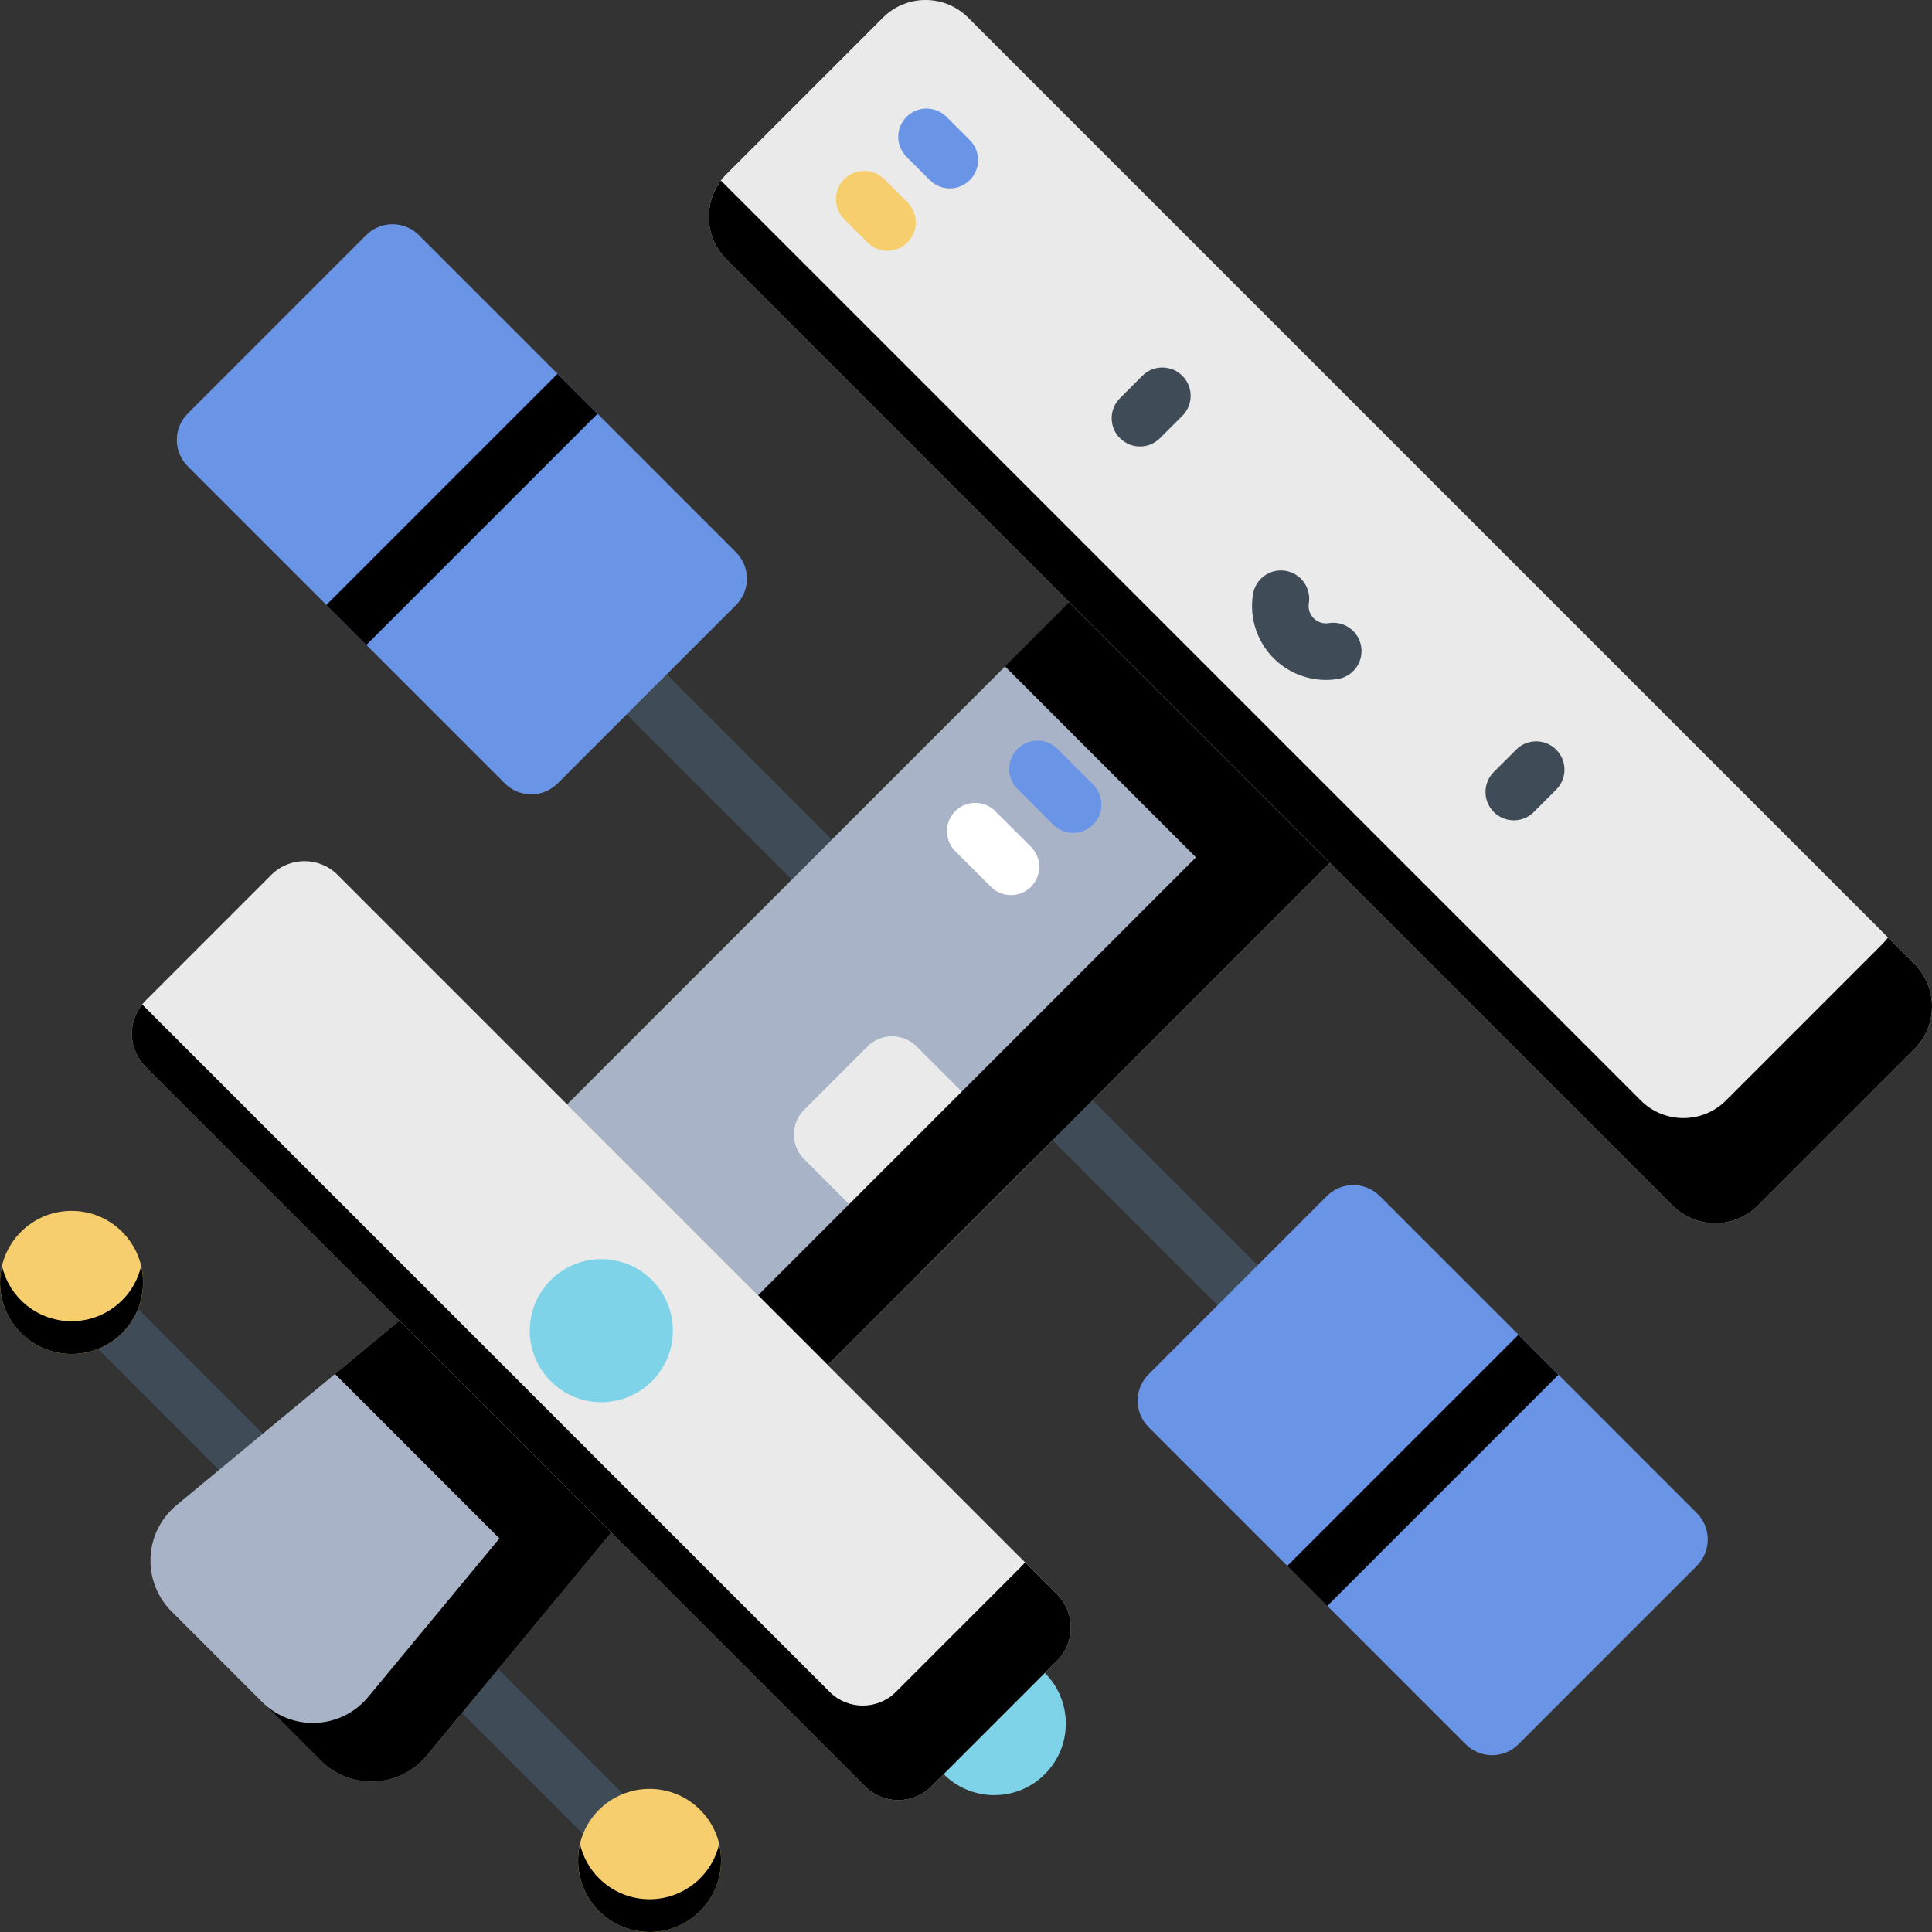 <svg xmlns="http://www.w3.org/2000/svg" version="1.1" xmlns:xlink="http://www.w3.org/1999/xlink" xmlns:svgjs="http://svgjs.com/svgjs" width="512" height="512" x="0" y="0" viewBox="0 0 512.003 512.003" style="enable-background:new 0 0 512 512" xml:space="preserve" class=""><rect x="0" y="0" width="512.003" height="512.003" fill="#333333" stroke="none"/><g>
<path xmlns="http://www.w3.org/2000/svg" style="" d="M162.333,490.725c-1.919,0-3.839-0.732-5.303-2.196l-35.824-35.823c-2.929-2.93-2.929-7.678,0-10.607  c2.929-2.928,7.678-2.928,10.606,0l35.824,35.823c2.929,2.93,2.929,7.678,0,10.607C166.172,489.992,164.253,490.725,162.333,490.725  z" fill="#3F4C58" data-original="#3f4c58" class=""></path>
<circle xmlns="http://www.w3.org/2000/svg" style="" cx="172.141" cy="493.039" r="18.963" fill="#F6CE6E" data-original="#f6ce6e"></circle>
<path xmlns="http://www.w3.org/2000/svg" style="" d="M190.586,488.698c-0.778,3.322-2.442,6.479-5.032,9.069  c-7.406,7.406-19.412,7.406-26.818,0c-2.59-2.59-4.254-5.747-5.032-9.069c-1.447,6.176,0.217,12.933,5.032,17.748  c7.406,7.406,19.412,7.406,26.818,0C190.37,501.63,192.033,494.874,190.586,488.698z" fill="#000000" data-original="#000000" class=""></path>
<path xmlns="http://www.w3.org/2000/svg" style="" d="M64.6,392.991c-1.919,0-3.839-0.732-5.303-2.196l-35.823-35.823c-2.929-2.93-2.929-7.678,0-10.607  c2.929-2.928,7.678-2.928,10.606,0l35.823,35.823c2.929,2.93,2.929,7.678,0,10.607C68.439,392.259,66.519,392.991,64.6,392.991z" fill="#3F4C58" data-original="#3f4c58" class=""></path>
<circle xmlns="http://www.w3.org/2000/svg" style="" cx="18.964" cy="339.859" r="18.963" fill="#F6CE6E" data-original="#f6ce6e"></circle>
<path xmlns="http://www.w3.org/2000/svg" style="" d="M37.405,335.516c-0.778,3.322-2.442,6.479-5.032,9.07  c-7.406,7.406-19.412,7.405-26.818,0c-2.59-2.59-4.254-5.747-5.032-9.07c-1.447,6.176,0.216,12.933,5.032,17.748  c7.406,7.406,19.412,7.406,26.818,0C37.188,348.449,38.852,341.693,37.405,335.516z" fill="#000000" data-original="#000000" class=""></path>
<rect xmlns="http://www.w3.org/2000/svg" x="162.344" y="198.356" transform="matrix(-0.707 -0.707 0.707 -0.707 184.388 488.088)" style="" width="61.872" height="15" fill="#3F4C58" data-original="#3f4c58" class=""></rect>
<rect xmlns="http://www.w3.org/2000/svg" x="202.48" y="166.559" transform="matrix(-0.707 -0.707 0.707 -0.707 244.759 622.699)" style="" width="97.729" height="188.198" fill="#A9B3C7" data-original="#a9b3c7"></rect>
<path xmlns="http://www.w3.org/2000/svg" style="" d="M284.402,220.731c-1.92,0-3.839-0.732-5.303-2.197l-9.455-9.455c-2.929-2.929-2.929-7.678,0-10.607  c2.929-2.928,7.678-2.929,10.606,0.001l9.455,9.455c2.929,2.929,2.929,7.678,0,10.606  C288.241,219.999,286.321,220.731,284.402,220.731z" fill="#6A95E6" data-original="#6a95e6" class=""></path>
<path xmlns="http://www.w3.org/2000/svg" style="" d="M267.911,237.223c-1.919,0-3.838-0.732-5.303-2.196l-9.455-9.454  c-2.929-2.929-2.929-7.678-0.001-10.606c2.929-2.93,7.677-2.929,10.607-0.001l9.455,9.454c2.929,2.929,2.929,7.678,0.001,10.607  C271.75,236.49,269.83,237.223,267.911,237.223z" fill="#FFFFFF" data-original="#ffffff" class=""></path>
<path xmlns="http://www.w3.org/2000/svg" style="" d="M213.081,307.181l30.421,30.421l29.849-29.849l-30.421-30.421c-3.604-3.604-9.446-3.604-13.05,0  l-16.799,16.799C209.478,297.734,209.478,303.577,213.081,307.181z" fill="#EAEAEA" data-original="#eaeaea" class=""></path>
<polygon xmlns="http://www.w3.org/2000/svg" style="" points="283.333,159.564 266.32,176.577 316.95,227.207 200.888,343.271   219.361,361.743 352.436,228.667 " fill="#000000" data-original="#000000" class=""></polygon>
<path xmlns="http://www.w3.org/2000/svg" style="" d="M161.997,406.17l-56.166-56.167l-59.052,48.889c-8.648,7.159-9.26,20.206-1.322,28.145l39.506,39.506  c7.938,7.938,20.985,7.326,28.145-1.322L161.997,406.17z" fill="#A9B3C7" data-original="#a9b3c7"></path>
<path xmlns="http://www.w3.org/2000/svg" style="" d="M113.108,465.221l48.889-59.052l-56.166-56.167l-17.05,14.116l43.58,43.58  l-34.774,42.002c-7.16,8.648-20.206,9.26-28.145,1.322l15.521,15.521C92.902,474.482,105.948,473.87,113.108,465.221z" fill="#000000" data-original="#000000" class=""></path>
<path xmlns="http://www.w3.org/2000/svg" style="" d="M443.253,319.484L192.516,68.747c-6.242-6.242-6.242-16.363,0-22.605l41.461-41.461  c6.242-6.242,16.363-6.242,22.605,0l250.737,250.737c6.242,6.242,6.242,16.363,0,22.605l-41.461,41.461  C459.616,325.727,449.496,325.727,443.253,319.484z" fill="#EAEAEA" data-original="#eaeaea" class=""></path>
<path xmlns="http://www.w3.org/2000/svg" style="" d="M251.708,49.929c-1.919,0-3.839-0.732-5.303-2.196l-6.166-6.166c-2.929-2.93-2.929-7.678,0-10.607  c2.929-2.928,7.678-2.928,10.606,0l6.166,6.166c2.929,2.93,2.929,7.678,0,10.607C255.547,49.196,253.628,49.929,251.708,49.929z" fill="#6A95E6" data-original="#6a95e6" class=""></path>
<path xmlns="http://www.w3.org/2000/svg" style="" d="M235.192,66.444c-1.919,0-3.839-0.732-5.303-2.196l-6.166-6.166c-2.929-2.93-2.929-7.678,0-10.607  c2.929-2.928,7.678-2.928,10.606,0l6.166,6.166c2.929,2.93,2.929,7.678,0,10.607C239.031,65.712,237.112,66.444,235.192,66.444z" fill="#F6CE6E" data-original="#f6ce6e"></path>
<path xmlns="http://www.w3.org/2000/svg" style="" d="M507.319,255.419l-6.974-6.974c-0.448,0.595-0.925,1.174-1.466,1.716  l-41.461,41.461c-6.242,6.242-16.363,6.242-22.605,0L191.05,47.857c-4.712,6.262-4.234,15.188,1.466,20.889l250.737,250.737  c6.242,6.242,16.363,6.242,22.605,0l41.461-41.461C513.562,271.781,513.562,261.661,507.319,255.419z" fill="#000000" data-original="#000000" class=""></path>
<circle xmlns="http://www.w3.org/2000/svg" style="" cx="263.491" cy="456.77" r="18.963" fill="#7ED3E9" data-original="#7ed3e9"></circle>
<path xmlns="http://www.w3.org/2000/svg" style="" d="M229.247,473.42L38.581,282.754c-4.856-4.856-4.856-12.73,0-17.586l33.309-33.309  c4.856-4.856,12.73-4.856,17.586,0l190.666,190.666c4.856,4.856,4.856,12.73,0,17.586l-33.309,33.309  C241.977,478.276,234.103,478.276,229.247,473.42z" fill="#EAEAEA" data-original="#eaeaea" class=""></path>
<path xmlns="http://www.w3.org/2000/svg" style="" d="M280.142,422.525l-8.488-8.488c-0.282,0.351-0.582,0.692-0.908,1.018  l-33.309,33.309c-4.856,4.856-12.73,4.856-17.586,0L37.673,266.186c-3.923,4.883-3.623,12.038,0.908,16.568L229.247,473.42  c4.856,4.856,12.73,4.856,17.586,0l33.309-33.309C284.998,435.255,284.998,427.381,280.142,422.525z" fill="#000000" data-original="#000000" class=""></path>
<path xmlns="http://www.w3.org/2000/svg" style="" d="M133.793,207.617l-84.038-84.038c-3.862-3.862-3.862-10.122,0-13.984l47.274-47.274  c3.862-3.861,10.122-3.861,13.984,0l84.038,84.038c3.862,3.862,3.862,10.122,0,13.984l-47.274,47.274  C143.915,211.479,137.654,211.479,133.793,207.617z" fill="#6A95E6" data-original="#6a95e6" class=""></path>
<rect xmlns="http://www.w3.org/2000/svg" x="114.909" y="91.655" transform="matrix(-0.707 -0.707 0.707 -0.707 113.528 316.964)" style="" width="15" height="86.629" fill="#000000" data-original="#000000" class=""></rect>
<rect xmlns="http://www.w3.org/2000/svg" x="275.211" y="311.206" transform="matrix(-0.707 -0.707 0.707 -0.707 297.268 760.544)" style="" width="61.873" height="15" fill="#3F4C58" data-original="#3f4c58" class=""></rect>
<path xmlns="http://www.w3.org/2000/svg" style="" d="M304.383,378.208l84.038,84.038c3.862,3.862,10.122,3.862,13.984,0l47.274-47.274  c3.862-3.862,3.862-10.122,0-13.984l-84.038-84.038c-3.862-3.861-10.122-3.861-13.984,0l-47.274,47.274  C300.521,368.086,300.521,374.346,304.383,378.208z" fill="#6A95E6" data-original="#6a95e6" class=""></path>
<rect xmlns="http://www.w3.org/2000/svg" x="369.566" y="346.275" transform="matrix(-0.707 -0.707 0.707 -0.707 368.211 931.698)" style="" width="15" height="86.629" fill="#000000" data-original="#000000" class=""></rect>
<g xmlns="http://www.w3.org/2000/svg">
	<path style="" d="M302.107,118.325c-1.919,0-3.838-0.732-5.303-2.196c-2.929-2.929-2.929-7.678-0.001-10.606   l5.93-5.931c2.929-2.93,7.677-2.929,10.607-0.001c2.929,2.929,2.929,7.678,0,10.606l-5.93,5.931   C305.946,117.593,304.026,118.325,302.107,118.325z" fill="#3F4C58" data-original="#3f4c58" class=""></path>
	<path style="" d="M401.175,217.393c-1.919,0-3.838-0.732-5.303-2.196c-2.929-2.929-2.929-7.678,0-10.606l5.93-5.931   c2.929-2.93,7.677-2.929,10.607-0.001c2.929,2.929,2.929,7.678,0.001,10.606l-5.93,5.931   C405.015,216.661,403.095,217.393,401.175,217.393z" fill="#3F4C58" data-original="#3f4c58" class=""></path>
	<path style="" d="M351.41,180.195c-5.156,0.001-10.176-2.039-13.871-5.734c-4.437-4.438-6.487-10.788-5.484-16.987   c0.662-4.089,4.517-6.87,8.602-6.205c4.089,0.661,6.868,4.512,6.206,8.602c-0.239,1.478,0.229,2.93,1.284,3.985   c1.053,1.054,2.502,1.516,3.981,1.283c4.087-0.669,7.939,2.117,8.601,6.206c0.661,4.089-2.118,7.939-6.207,8.601   C353.486,180.113,352.445,180.195,351.41,180.195z" fill="#3F4C58" data-original="#3f4c58" class=""></path>
</g>
<circle xmlns="http://www.w3.org/2000/svg" style="" cx="159.361" cy="352.64" r="18.963" fill="#7ED3E9" data-original="#7ed3e9"></circle>
<g xmlns="http://www.w3.org/2000/svg">
</g>
<g xmlns="http://www.w3.org/2000/svg">
</g>
<g xmlns="http://www.w3.org/2000/svg">
</g>
<g xmlns="http://www.w3.org/2000/svg">
</g>
<g xmlns="http://www.w3.org/2000/svg">
</g>
<g xmlns="http://www.w3.org/2000/svg">
</g>
<g xmlns="http://www.w3.org/2000/svg">
</g>
<g xmlns="http://www.w3.org/2000/svg">
</g>
<g xmlns="http://www.w3.org/2000/svg">
</g>
<g xmlns="http://www.w3.org/2000/svg">
</g>
<g xmlns="http://www.w3.org/2000/svg">
</g>
<g xmlns="http://www.w3.org/2000/svg">
</g>
<g xmlns="http://www.w3.org/2000/svg">
</g>
<g xmlns="http://www.w3.org/2000/svg">
</g>
<g xmlns="http://www.w3.org/2000/svg">
</g>
</g></svg>